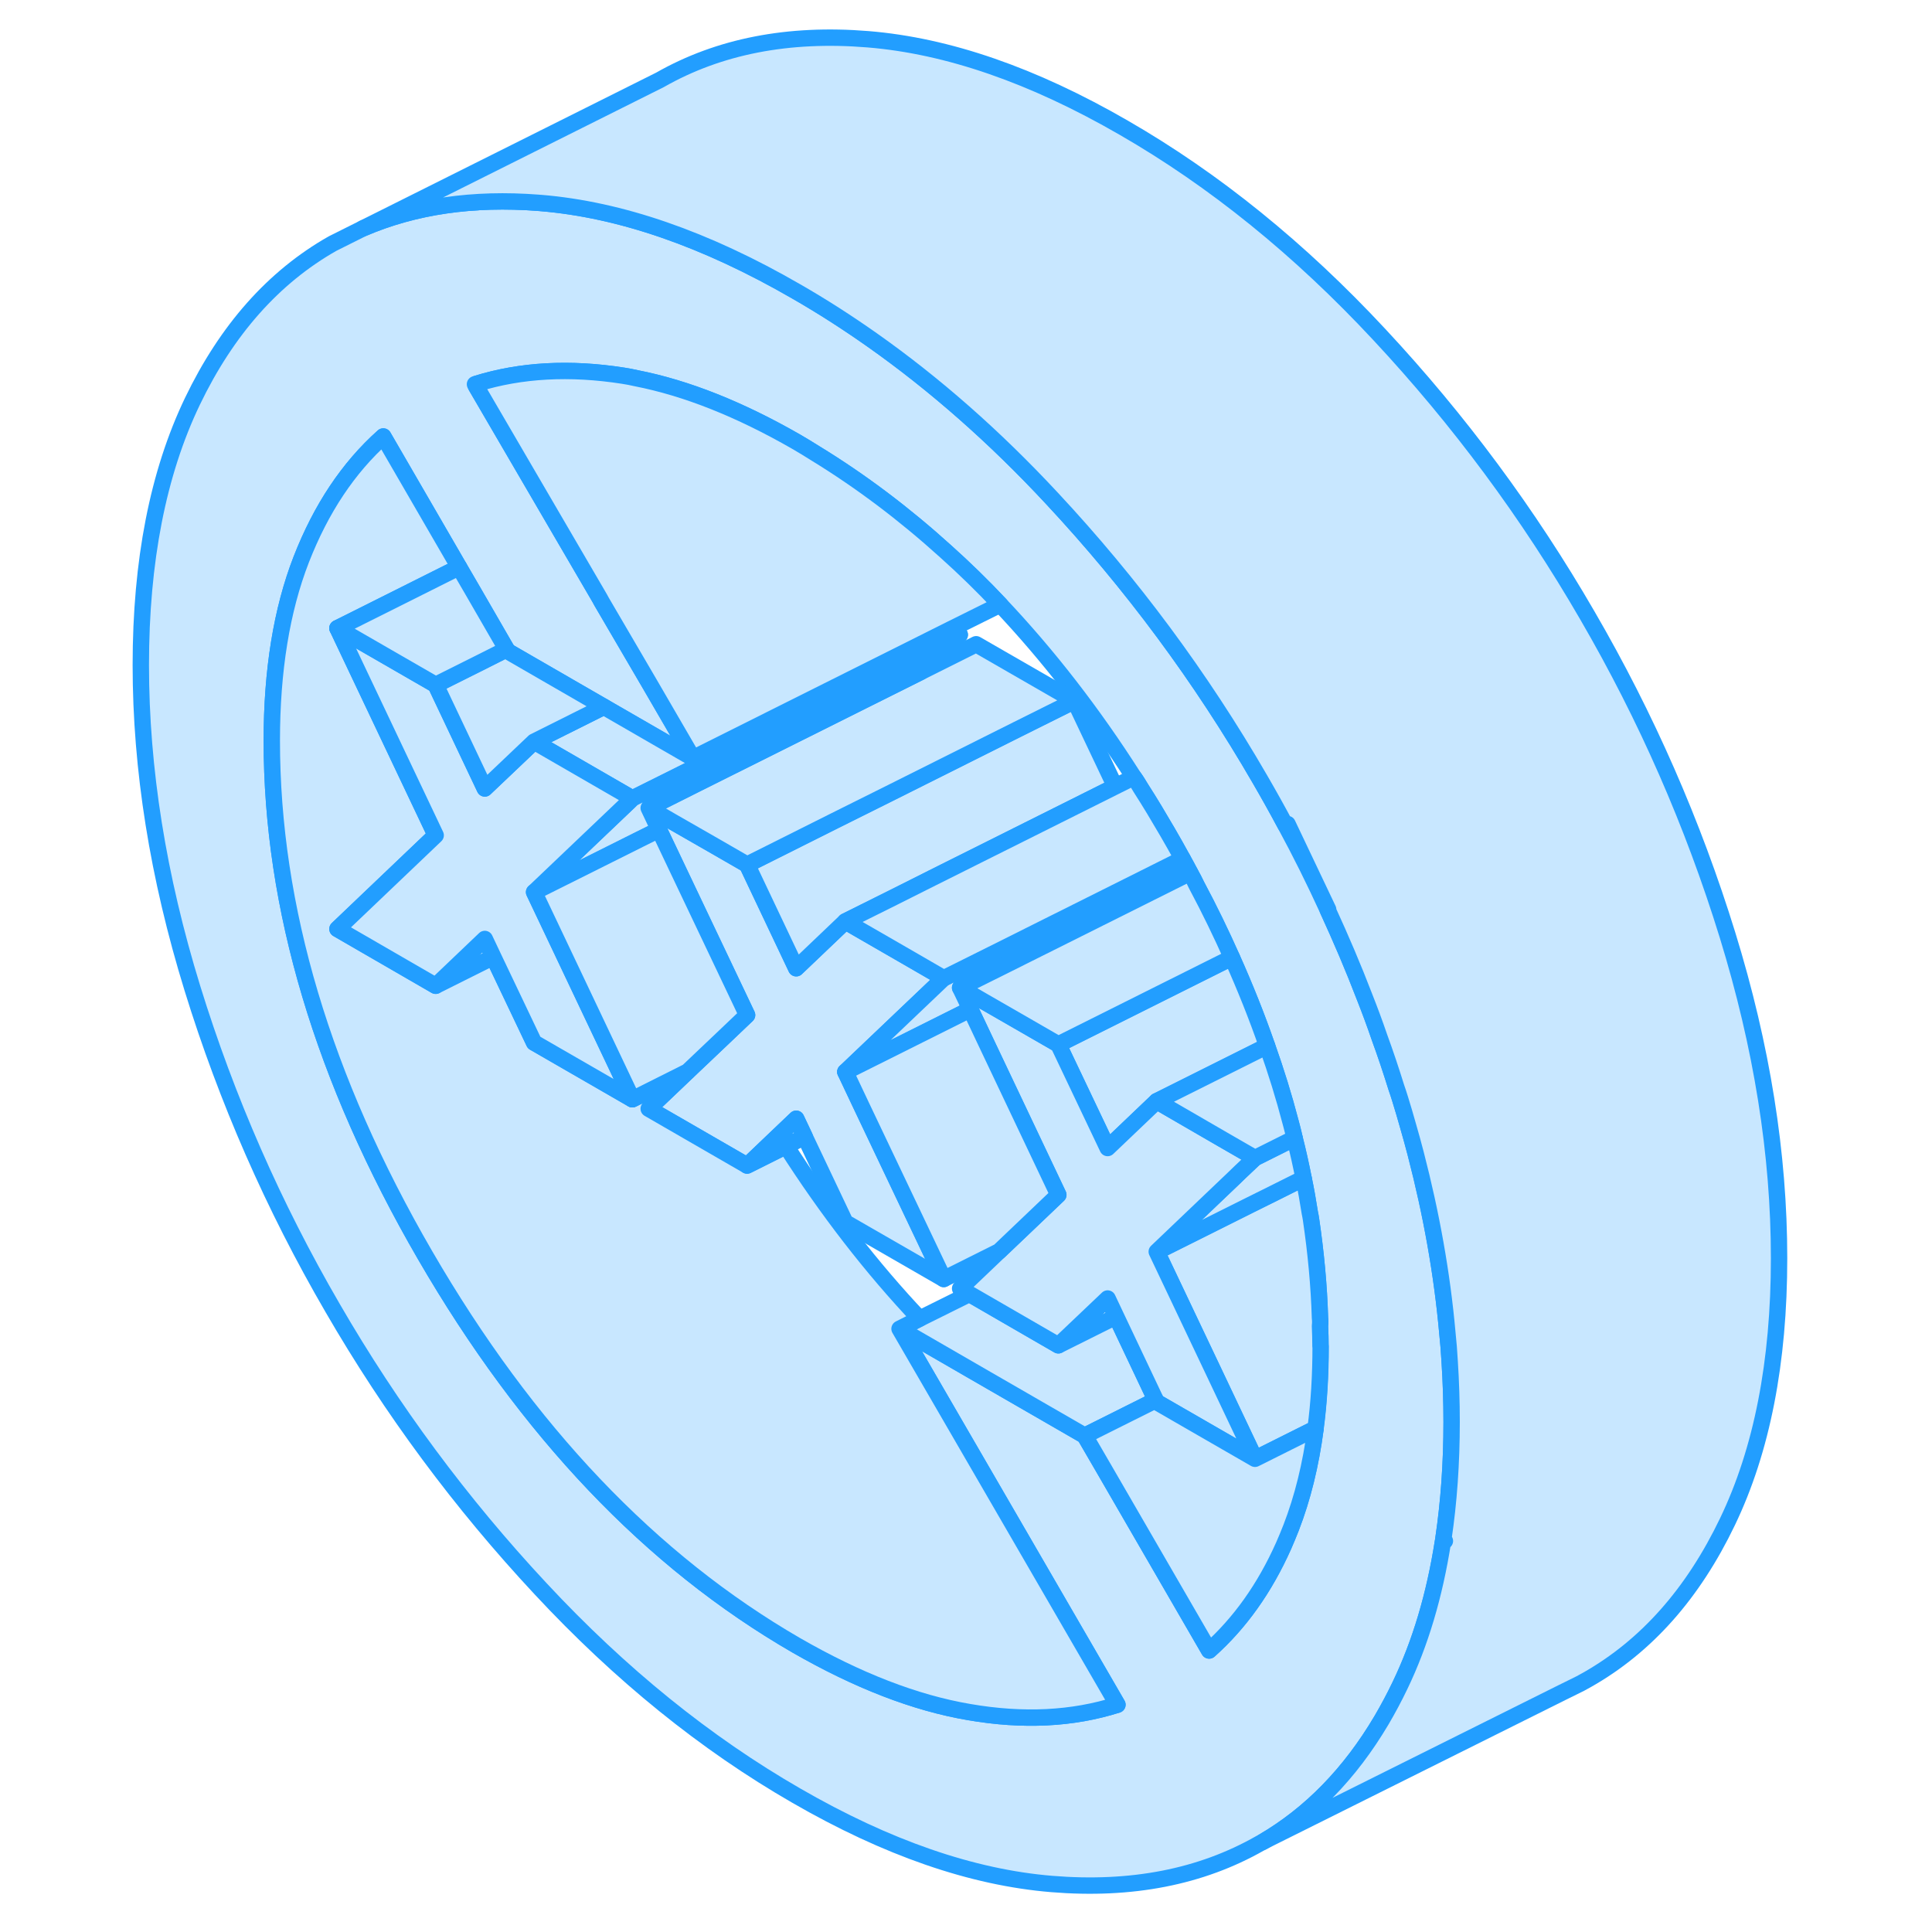 <svg width="48" height="48" viewBox="0 0 105 118" fill="#c8e7ff" xmlns="http://www.w3.org/2000/svg" stroke-width="1px" stroke-linecap="round" stroke-linejoin="round"><path d="M82.04 83.148C82.01 82.568 81.96 81.988 81.9 81.408C81.58 77.818 80.93 74.168 79.96 70.438C79.82 69.888 79.66 69.328 79.5 68.768C79.35 68.218 79.18 67.668 79.01 67.108C78.94 66.878 78.86 66.638 78.78 66.408C78.46 65.378 78.12 64.358 77.75 63.348C77.47 62.528 77.17 61.718 76.85 60.908C76.16 59.108 75.4 57.328 74.59 55.568C73.79 53.818 72.93 52.088 72.01 50.388C71.51 49.448 70.99 48.518 70.45 47.588C66.85 41.368 62.61 35.648 57.74 30.428C54.25 26.678 50.59 23.458 46.76 20.758C45.24 19.688 43.7 18.698 42.13 17.798C36.59 14.598 31.39 12.798 26.52 12.398C26.48 12.398 26.43 12.388 26.39 12.388C22.39 12.078 18.81 12.598 15.67 13.948L13.81 14.878C10.2 16.928 7.35 20.148 5.25 24.518C3.15 28.898 2.1 34.268 2.1 40.618C2.1 46.968 3.15 53.548 5.25 60.358C7.35 67.158 10.2 73.668 13.81 79.878C17.41 86.098 21.65 91.818 26.52 97.038C31.39 102.268 36.59 106.478 42.13 109.668C47.67 112.868 52.87 114.668 57.74 115.068C62.61 115.468 66.85 114.638 70.45 112.588L70.51 112.558C70.51 112.558 70.57 112.528 70.62 112.498C73.54 110.798 75.95 108.318 77.87 105.078C78.27 104.398 78.65 103.688 79.01 102.938C80.25 100.358 81.12 97.428 81.63 94.158C81.64 94.098 81.65 94.038 81.66 93.968C81.99 91.748 82.16 89.378 82.16 86.848C82.16 85.618 82.12 84.388 82.04 83.148ZM73.85 87.248C73.56 89.468 73.06 91.488 72.36 93.298C72.21 93.678 72.06 94.048 71.9 94.408C70.74 97.008 69.23 99.128 67.35 100.808L60.97 89.788L59.75 87.688L52.99 83.788L48.44 81.158L57.42 96.648L61.75 104.118C59.01 104.988 55.99 105.138 52.69 104.568C49.39 104.008 45.87 102.638 42.13 100.488C33.26 95.358 25.7 87.418 19.46 76.658C13.22 65.898 10.1 55.428 10.1 45.238C10.1 40.958 10.7 37.258 11.9 34.168C13.11 31.068 14.77 28.568 16.91 26.658L21.54 34.648L22.36 36.058L24.44 39.658L24.51 39.778L30.38 43.168L30.76 43.388L35.04 45.858L35.82 46.308L35.37 45.538L33.18 41.768L30.25 36.758L30.13 36.538L27.34 31.758L22.58 23.598L22.51 23.468C22.51 23.468 22.58 23.448 22.61 23.438C25.32 22.598 28.31 22.438 31.57 22.948C31.83 22.988 32.09 23.038 32.35 23.098C35.42 23.698 38.68 24.998 42.13 26.978C42.52 27.208 42.91 27.438 43.3 27.688C46.08 29.388 48.73 31.388 51.25 33.668C52.4 34.698 53.51 35.778 54.59 36.928C57.51 40.018 60.24 43.528 62.75 47.468C62.91 47.688 63.05 47.918 63.18 48.138C63.74 49.008 64.27 49.898 64.8 50.808C65.12 51.358 65.43 51.908 65.73 52.458C65.89 52.748 66.05 53.028 66.19 53.308C66.34 53.568 66.47 53.828 66.59 54.078C67.38 55.558 68.09 57.028 68.74 58.488C69.55 60.298 70.27 62.098 70.89 63.888C71.44 65.438 71.92 66.988 72.32 68.518C72.35 68.628 72.38 68.748 72.41 68.858C72.47 69.078 72.52 69.298 72.57 69.518C72.78 70.338 72.96 71.158 73.12 71.968C73.27 72.678 73.39 73.378 73.5 74.078C73.53 74.208 73.55 74.338 73.57 74.458C73.87 76.488 74.06 78.498 74.12 80.498C74.14 80.658 74.14 80.818 74.12 80.978C74.14 81.398 74.15 81.808 74.15 82.228C74.15 83.998 74.05 85.678 73.84 87.248H73.85Z" stroke="#229EFF" stroke-linejoin="round"/><path d="M64.09 85.518L59.75 87.688L52.99 83.788L48.44 81.158L49.67 80.538L52.71 79.028L58.14 82.168L61.67 80.408L64.09 85.518Z" stroke="#229EFF" stroke-linejoin="round"/><path d="M70.89 63.888L64.15 67.258L61.15 70.118L58.14 63.788L63.46 61.128L66.98 59.368L68.74 58.488C69.55 60.298 70.27 62.098 70.89 63.888Z" stroke="#229EFF" stroke-linejoin="round"/><path d="M74.16 82.228C74.16 83.998 74.06 85.678 73.85 87.248L70.15 89.098L67.62 83.758L65.19 78.638L64.15 76.448L69.85 73.598L71.36 72.848L73.12 71.968C73.27 72.678 73.39 73.378 73.5 74.078C73.53 74.208 73.55 74.338 73.57 74.458C73.87 76.488 74.06 78.498 74.12 80.498C74.14 80.658 74.14 80.818 74.12 80.978C74.14 81.398 74.15 81.808 74.15 82.228H74.16Z" stroke="#229EFF" stroke-linejoin="round"/><path d="M73.12 71.968L71.36 72.848L69.85 73.598L64.15 76.448L68.89 71.928L69.22 71.608L70.15 70.728L72.57 69.518C72.78 70.338 72.96 71.158 73.12 71.968Z" stroke="#229EFF" stroke-linejoin="round"/><path d="M67.62 83.758L70.15 89.098L64.15 85.638L64.09 85.518L61.67 80.408L61.15 79.308L58.14 82.168L52.71 79.028L52.14 78.698L54.52 76.428L58.14 72.978L53.81 63.848L52.77 61.648L52.14 60.328L53.66 61.208L56.18 62.658L58.14 63.788L61.15 70.118L64.15 67.258L68.19 69.598L70.15 70.728L69.22 71.608L68.89 71.928L64.15 76.448L65.19 78.638L67.62 83.758Z" stroke="#229EFF" stroke-linejoin="round"/><path d="M46.17 67.668L51.14 78.118L45.13 74.658L42.65 69.428L42.13 68.328L41.08 69.328L39.13 71.188L33.12 67.718L35.5 65.448L35.51 65.438L37.67 63.388L39.13 61.998L34.79 52.868L33.75 50.678L33.12 49.348L34.64 50.228L37.17 51.678L39.13 52.808L42.13 59.138L45.13 56.278L49.17 58.608L51.14 59.748L45.13 65.468L46.17 67.668Z" stroke="#229EFF" stroke-linejoin="round"/><path d="M73.85 87.248C73.56 89.468 73.06 91.488 72.36 93.298C72.21 93.678 72.06 94.048 71.9 94.408C70.74 97.008 69.23 99.128 67.35 100.808L60.97 89.788L59.75 87.688L64.09 85.518L64.15 85.638L70.15 89.098L73.85 87.248Z" stroke="#229EFF" stroke-linejoin="round"/><path d="M72.57 69.518L70.15 70.728L68.19 69.598L64.15 67.258L70.89 63.888C71.44 65.438 71.92 66.988 72.32 68.518C72.35 68.628 72.38 68.748 72.41 68.858C72.47 69.078 72.52 69.298 72.57 69.518Z" stroke="#229EFF" stroke-linejoin="round"/><path d="M61.75 104.118C59.01 104.988 55.99 105.138 52.69 104.568C49.39 104.008 45.87 102.638 42.13 100.488C33.26 95.358 25.7 87.418 19.46 76.658C13.22 65.898 10.1 55.428 10.1 45.238C10.1 40.958 10.7 37.258 11.9 34.168C13.11 31.068 14.77 28.568 16.91 26.658L21.54 34.648L14.11 38.368L20.11 51.018L14.11 56.738L20.11 60.208L23.63 58.448L26.12 63.678L32.12 67.138L32.25 67.078L35.5 65.448L33.12 67.718L39.13 71.188L41.51 69.998C44.02 73.928 46.75 77.448 49.67 80.538L48.44 81.158L57.42 96.648L61.75 104.118Z" stroke="#229EFF" stroke-linejoin="round"/><path d="M55.09 58.858L52.14 60.328L52.77 61.648L45.13 65.468L51.14 59.748L54.09 58.278L65.73 52.458C65.89 52.748 66.05 53.028 66.19 53.308L55.09 58.858Z" stroke="#229EFF" stroke-linejoin="round"/><path d="M61.61 48.038L58.09 49.798L50.45 53.618L48.08 54.808L45.13 56.278L42.13 59.138L39.13 52.808L44.44 50.148L47.97 48.388L55.6 44.568L59.13 42.808L61.61 48.038Z" stroke="#229EFF" stroke-linejoin="round"/><path d="M59.13 42.808L55.6 44.568L47.97 48.388L44.44 50.148L39.13 52.808L37.17 51.678L34.64 50.228L33.12 49.348L36.07 47.868L49.74 41.038L53.12 39.348L59.13 42.808Z" stroke="#229EFF" stroke-linejoin="round"/><path d="M52.12 38.768L35.07 47.298L32.12 48.768L31.85 48.608L26.12 45.298L30.38 43.168L30.76 43.388L35.04 45.858L35.82 46.308L51.55 38.438L52.12 38.768Z" stroke="#229EFF" stroke-linejoin="round"/><path d="M52.12 38.768L49.74 41.038L36.07 47.868L33.12 49.348L33.75 50.678L32.6 51.248L26.56 54.268L26.12 54.487L26.51 54.118L31.94 48.948L32.12 48.768L35.07 47.298L52.12 38.768Z" stroke="#229EFF" stroke-linejoin="round"/><path d="M27.16 56.678L32.12 67.138L26.12 63.678L23.63 58.448L23.11 57.348L20.11 60.208L14.11 56.738L20.11 51.018L14.11 38.368L20.11 41.828L23.11 48.158L24.3 47.028L26.12 45.298L31.85 48.608L32.12 48.768L31.94 48.948L26.51 54.118L26.12 54.488L27.16 56.678Z" stroke="#229EFF" stroke-linejoin="round"/><path d="M30.38 43.168L26.12 45.298L24.3 47.028L23.11 48.158L20.11 41.828L22.91 40.428L24.44 39.658L24.51 39.778L30.38 43.168Z" stroke="#229EFF" stroke-linejoin="round"/><path d="M24.44 39.658L22.91 40.428L20.11 41.828L14.11 38.368L21.54 34.648L22.36 36.058L24.44 39.658Z" stroke="#229EFF" stroke-linejoin="round"/><path d="M54.59 36.928L51.55 38.438L35.82 46.308L35.37 45.538L33.18 41.768L30.25 36.758L30.13 36.538L27.34 31.758L22.58 23.598C22.58 23.538 22.6 23.488 22.61 23.438C25.32 22.598 28.31 22.438 31.57 22.948C31.83 22.988 32.09 23.038 32.35 23.098C35.42 23.698 38.68 24.998 42.13 26.978C42.52 27.208 42.91 27.438 43.3 27.688C46.08 29.388 48.73 31.388 51.25 33.668C52.4 34.698 53.51 35.778 54.59 36.928Z" stroke="#229EFF" stroke-linejoin="round"/><path d="M102.16 76.848C102.16 83.198 101.11 88.568 99.01 92.938C96.91 97.318 94.06 100.538 90.45 102.588C90.17 102.748 89.89 102.898 89.61 103.028L88.92 103.368L70.99 112.308L70.62 112.498C73.54 110.798 75.95 108.318 77.87 105.078C78.27 104.398 78.65 103.688 79.01 102.938C80.25 100.358 81.12 97.428 81.63 94.158C81.67 94.148 81.71 94.128 81.75 94.118L81.66 93.968C81.99 91.748 82.16 89.378 82.16 86.848C82.16 85.618 82.12 84.388 82.04 83.148C82.01 82.568 81.96 81.988 81.9 81.408C81.58 77.818 80.93 74.168 79.96 70.438C79.82 69.888 79.66 69.328 79.5 68.768C79.35 68.218 79.18 67.668 79.01 67.108C78.94 66.878 78.86 66.638 78.78 66.408C78.46 65.378 78.12 64.358 77.75 63.348C77.47 62.528 77.17 61.718 76.85 60.908C76.16 59.108 75.4 57.328 74.59 55.568L74.62 55.548L72.14 50.328L72.01 50.388C71.51 49.448 70.99 48.518 70.45 47.588C66.85 41.368 62.61 35.648 57.74 30.428C54.25 26.678 50.59 23.458 46.76 20.758C45.24 19.688 43.7 18.698 42.13 17.798C36.59 14.598 31.39 12.798 26.52 12.398C26.48 12.398 26.43 12.388 26.39 12.388C22.39 12.078 18.81 12.598 15.67 13.948L33.81 4.878C37.41 2.828 41.65 1.998 46.52 2.398C51.39 2.798 56.59 4.598 62.13 7.798C67.67 10.988 72.87 15.198 77.74 20.428C82.61 25.648 86.85 31.368 90.45 37.588C94.06 43.798 96.91 50.308 99.01 57.108C101.11 63.918 102.16 70.488 102.16 76.848Z" stroke="#229EFF" stroke-linejoin="round"/><path d="M39.13 61.998L37.67 63.388L35.51 65.438L35.5 65.448L32.25 67.078L32.12 67.138L27.16 56.678L26.12 54.488L26.56 54.268L32.6 51.248L33.75 50.678L34.79 52.868L39.13 61.998Z" stroke="#229EFF" stroke-linejoin="round"/><path d="M65.73 52.458L54.09 58.278L51.14 59.748L49.17 58.608L45.13 56.278L48.08 54.808L50.45 53.618L58.09 49.798L61.61 48.038L62.75 47.468C62.91 47.688 63.05 47.918 63.18 48.138C63.74 49.008 64.27 49.898 64.8 50.808C65.12 51.358 65.43 51.908 65.73 52.458Z" stroke="#229EFF" stroke-linejoin="round"/><path d="M42.65 69.428L39.13 71.188L41.08 69.328L42.13 68.328L42.65 69.428Z" stroke="#229EFF" stroke-linejoin="round"/><path d="M68.74 58.488L66.98 59.368L63.46 61.128L58.14 63.788L56.18 62.658L53.66 61.208L52.14 60.328L55.09 58.858L66.19 53.308C66.34 53.568 66.47 53.828 66.59 54.078C67.38 55.558 68.09 57.028 68.74 58.488Z" stroke="#229EFF" stroke-linejoin="round"/><path d="M58.14 72.978L54.52 76.428L51.14 78.118L46.17 67.668L45.13 65.468L52.77 61.648L53.81 63.848L58.14 72.978Z" stroke="#229EFF" stroke-linejoin="round"/></svg>